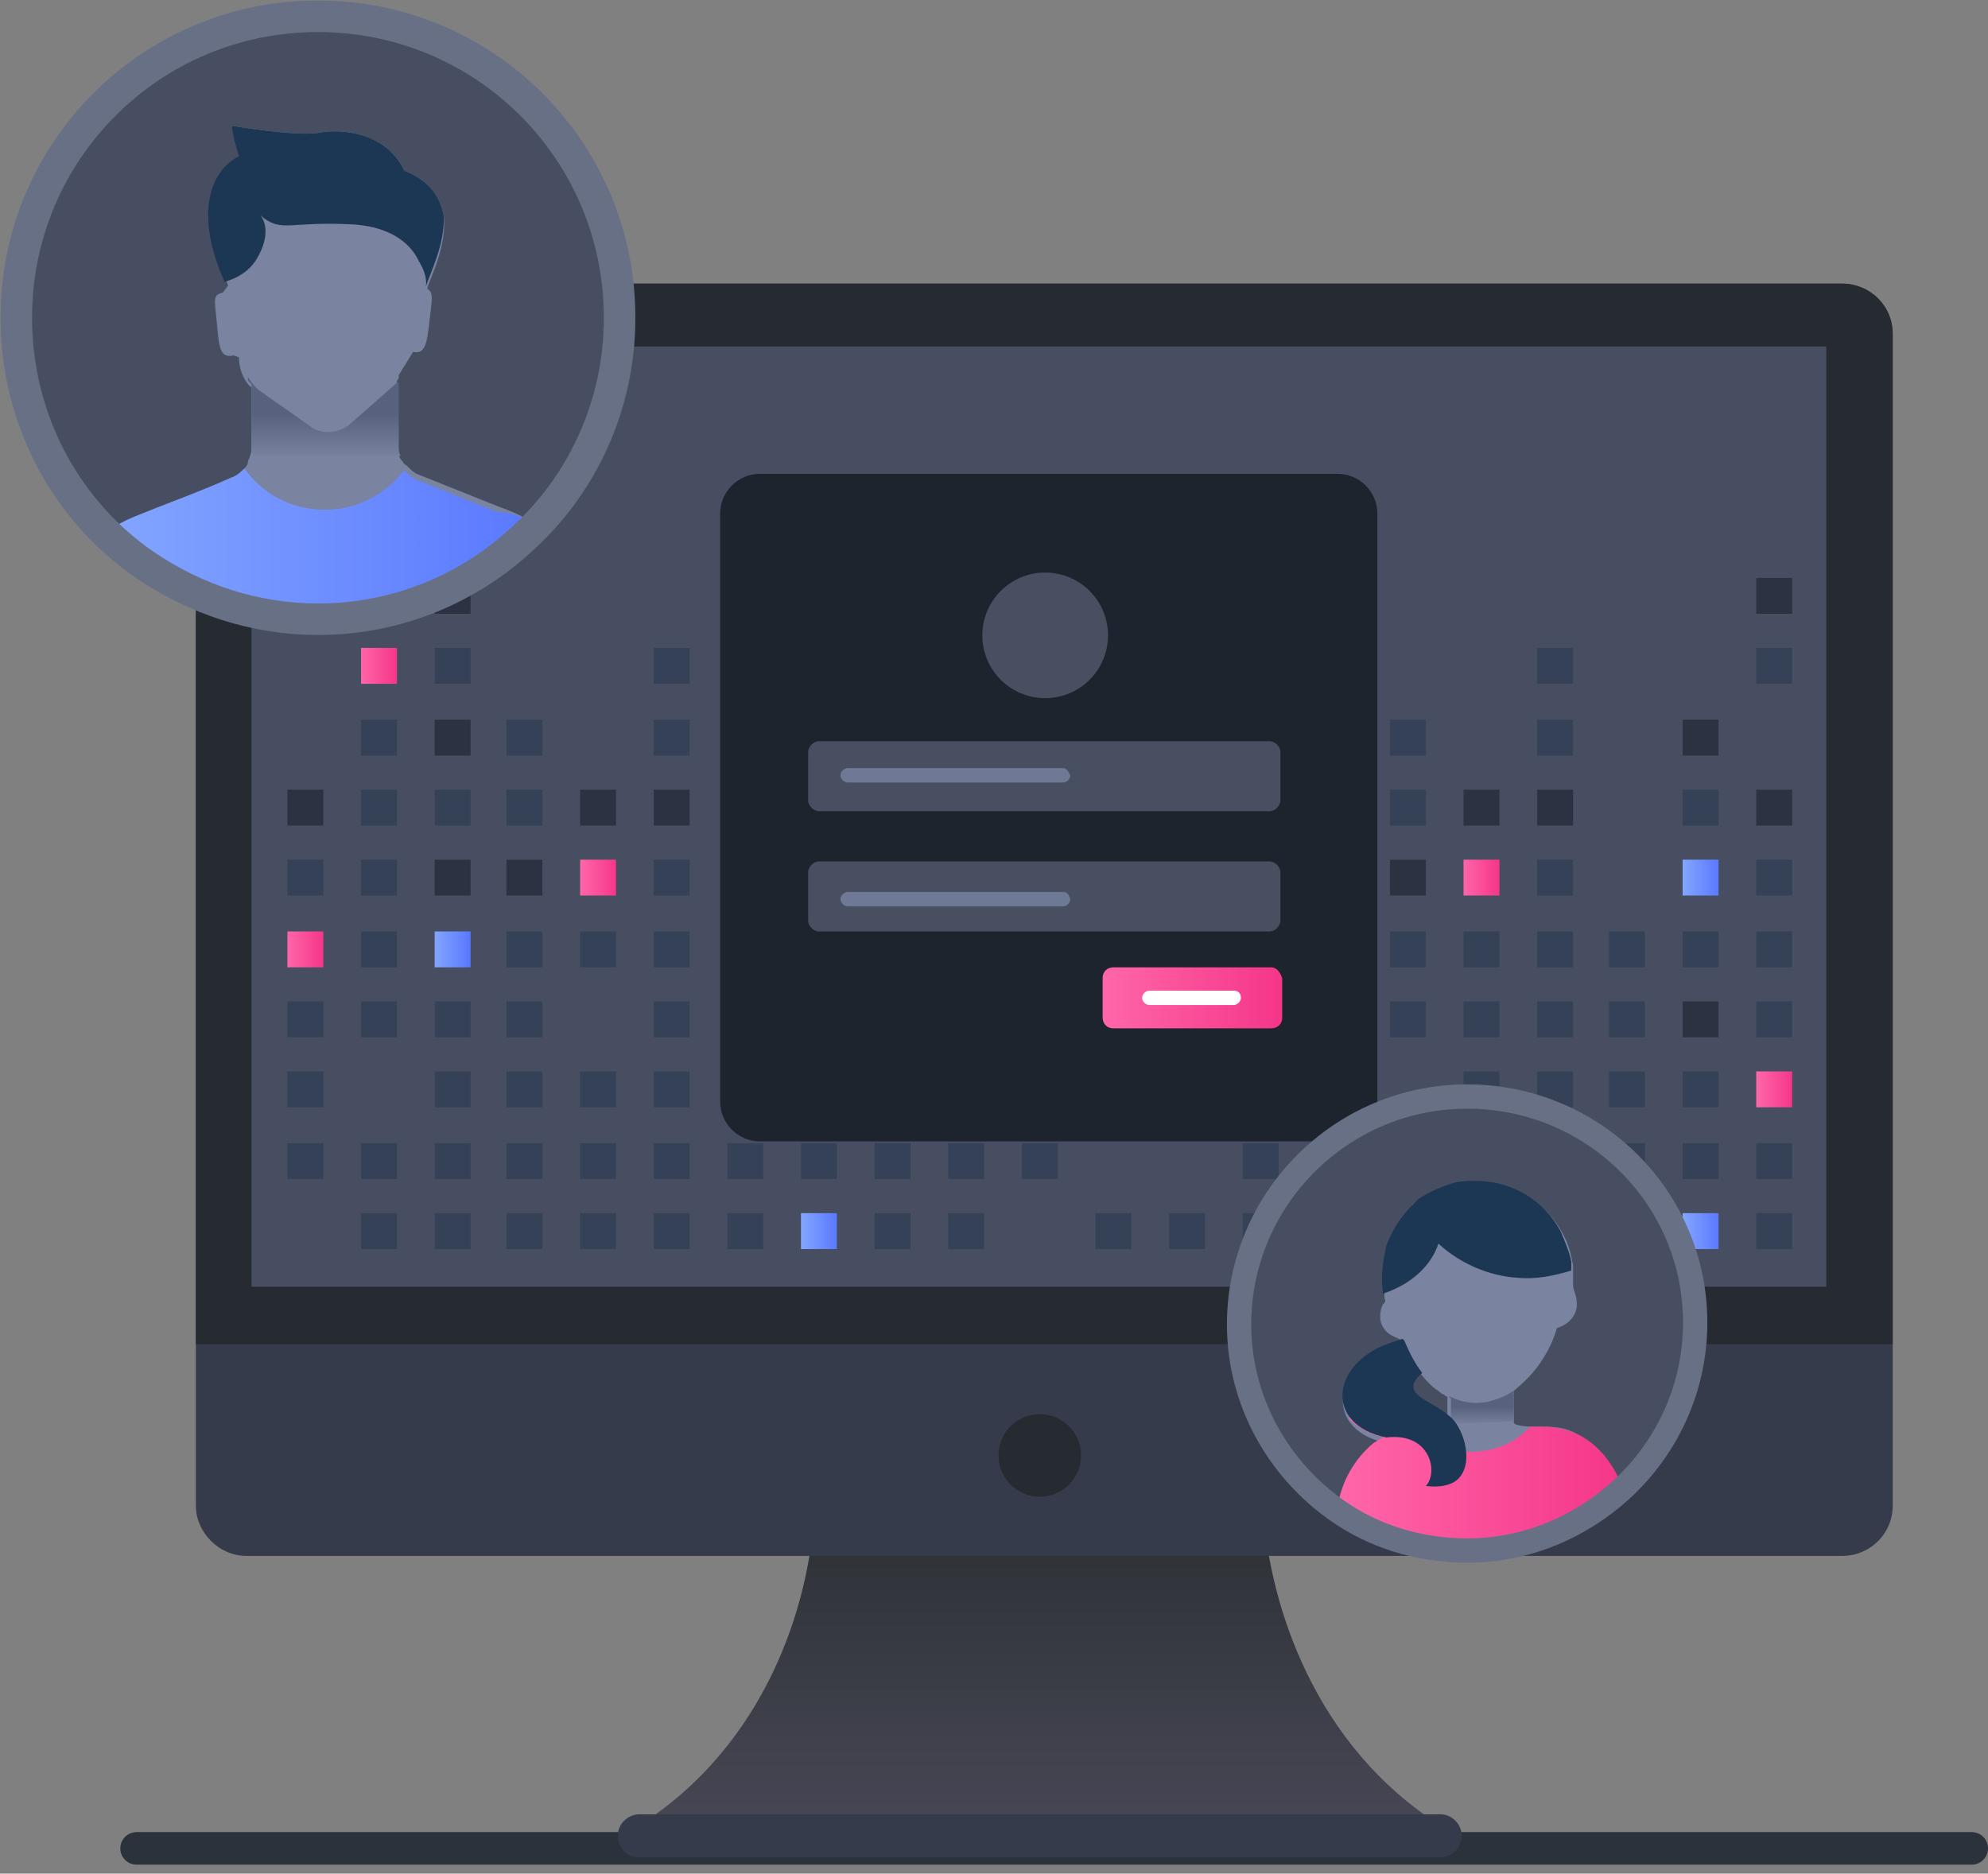 <svg width="122" height="115" viewBox="0 0 122 115" fill="none" xmlns="http://www.w3.org/2000/svg">
<rect x="0" y="0" width="122" height="115" fill="#808080" stroke="none"/>
<path d="M8.383 113.449H121" stroke="#2B323C" stroke-width="2" stroke-miterlimit="10" stroke-linecap="round" stroke-linejoin="round"/>
<path d="M89.264 112.568C80.89 112.788 70.862 112.568 63.81 112.458C56.757 112.678 46.73 112.788 38.355 112.568C46.62 107.832 49.485 99.132 49.925 93.404H77.584C78.135 99.132 81 107.832 89.264 112.568Z" fill="url(#paint0_linear)"/>
<path d="M39.237 114H88.383C89.044 114 89.705 113.449 89.705 112.678C89.705 112.018 89.154 111.357 88.383 111.357H39.237C38.576 111.357 37.915 111.907 37.915 112.678C37.915 113.449 38.465 114 39.237 114Z" fill="#353B4A"/>
<path d="M116.152 20.494V92.413C116.152 94.175 114.719 95.497 113.066 95.497H15.105C13.452 95.497 12.019 94.065 12.019 92.413V20.494C12.019 18.842 13.452 17.41 15.105 17.41H113.066C114.719 17.41 116.152 18.732 116.152 20.494Z" fill="#353B4A"/>
<path d="M116.152 20.494V82.501H12.019V20.494C12.019 18.842 13.452 17.41 15.105 17.41H113.066C114.719 17.41 116.152 18.732 116.152 20.494Z" fill="#262A31"/>
<path d="M112.074 21.265H15.435V78.977H112.074V21.265Z" fill="#474E61"/>
<path d="M63.81 91.863C65.21 91.863 66.344 90.728 66.344 89.329C66.344 87.93 65.21 86.796 63.81 86.796C62.41 86.796 61.275 87.93 61.275 89.329C61.275 90.728 62.41 91.863 63.81 91.863Z" fill="#262A31"/>
<path d="M19.843 70.166H17.639V72.368H19.843V70.166Z" fill="#354157"/>
<path d="M19.843 65.76H17.639V67.963H19.843V65.76Z" fill="#354157"/>
<path d="M19.843 61.465H17.639V63.668H19.843V61.465Z" fill="#354157"/>
<path d="M19.843 57.17H17.639V59.372H19.843V57.17Z" fill="url(#paint1_linear)"/>
<path d="M19.843 52.764H17.639V54.967H19.843V52.764Z" fill="#354157"/>
<path d="M19.843 48.469H17.639V50.672H19.843V48.469Z" fill="#2C3241"/>
<path d="M24.361 74.461H22.157V76.664H24.361V74.461Z" fill="#354157"/>
<path d="M24.361 70.166H22.157V72.368H24.361V70.166Z" fill="#354157"/>
<path d="M24.361 61.465H22.157V63.668H24.361V61.465Z" fill="#354157"/>
<path d="M24.361 57.17H22.157V59.372H24.361V57.17Z" fill="#354157"/>
<path d="M24.361 52.764H22.157V54.967H24.361V52.764Z" fill="#354157"/>
<path d="M24.361 48.469H22.157V50.672H24.361V48.469Z" fill="#354157"/>
<path d="M24.361 44.173H22.157V46.376H24.361V44.173Z" fill="#354157"/>
<path d="M24.361 39.768H22.157V41.971H24.361V39.768Z" fill="url(#paint2_linear)"/>
<path d="M28.879 74.461H26.675V76.664H28.879V74.461Z" fill="#354157"/>
<path d="M28.879 70.166H26.675V72.368H28.879V70.166Z" fill="#354157"/>
<path d="M28.879 65.76H26.675V67.963H28.879V65.76Z" fill="#354157"/>
<path d="M28.879 61.465H26.675V63.668H28.879V61.465Z" fill="#354157"/>
<path d="M28.879 57.17H26.675V59.372H28.879V57.17Z" fill="url(#paint3_linear)"/>
<path d="M28.879 52.764H26.675V54.967H28.879V52.764Z" fill="#2C3241"/>
<path d="M28.879 48.469H26.675V50.672H28.879V48.469Z" fill="#354157"/>
<path d="M28.879 44.173H26.675V46.376H28.879V44.173Z" fill="#2C3241"/>
<path d="M28.879 39.768H26.675V41.971H28.879V39.768Z" fill="#354157"/>
<path d="M28.879 35.473H26.675V37.675H28.879V35.473Z" fill="#2C3241"/>
<path d="M33.286 74.461H31.082V76.664H33.286V74.461Z" fill="#354157"/>
<path d="M33.286 70.166H31.082V72.368H33.286V70.166Z" fill="#354157"/>
<path d="M33.286 65.76H31.082V67.963H33.286V65.76Z" fill="#354157"/>
<path d="M33.286 61.465H31.082V63.668H33.286V61.465Z" fill="#354157"/>
<path d="M33.286 57.17H31.082V59.372H33.286V57.17Z" fill="#354157"/>
<path d="M33.286 52.764H31.082V54.967H33.286V52.764Z" fill="#2C3241"/>
<path d="M33.286 48.469H31.082V50.672H33.286V48.469Z" fill="#354157"/>
<path d="M33.286 44.173H31.082V46.376H33.286V44.173Z" fill="#354157"/>
<path d="M37.804 74.461H35.601V76.664H37.804V74.461Z" fill="#354157"/>
<path d="M37.804 70.166H35.601V72.368H37.804V70.166Z" fill="#354157"/>
<path d="M37.804 65.76H35.601V67.963H37.804V65.76Z" fill="#354157"/>
<path d="M37.804 57.17H35.601V59.372H37.804V57.17Z" fill="#354157"/>
<path d="M37.804 52.764H35.601V54.967H37.804V52.764Z" fill="url(#paint4_linear)"/>
<path d="M37.804 48.469H35.601V50.672H37.804V48.469Z" fill="#2C3241"/>
<path d="M42.322 74.461H40.119V76.664H42.322V74.461Z" fill="#354157"/>
<path d="M42.322 70.166H40.119V72.368H42.322V70.166Z" fill="#354157"/>
<path d="M42.322 65.76H40.119V67.963H42.322V65.76Z" fill="#354157"/>
<path d="M42.322 61.465H40.119V63.668H42.322V61.465Z" fill="#354157"/>
<path d="M42.322 57.17H40.119V59.372H42.322V57.17Z" fill="#354157"/>
<path d="M42.322 52.764H40.119V54.967H42.322V52.764Z" fill="#354157"/>
<path d="M42.322 48.469H40.119V50.672H42.322V48.469Z" fill="#2C3241"/>
<path d="M42.322 44.173H40.119V46.376H42.322V44.173Z" fill="#354157"/>
<path d="M42.322 39.768H40.119V41.971H42.322V39.768Z" fill="#354157"/>
<path d="M46.84 74.461H44.636V76.664H46.84V74.461Z" fill="#354157"/>
<path d="M46.84 70.166H44.636V72.368H46.84V70.166Z" fill="#354157"/>
<path d="M46.84 65.76H44.636V67.963H46.84V65.76Z" fill="#354157"/>
<path d="M46.84 57.17H44.636V59.372H46.84V57.17Z" fill="#354157"/>
<path d="M46.84 52.764H44.636V54.967H46.84V52.764Z" fill="#2C3241"/>
<path d="M51.358 74.461H49.154V76.664H51.358V74.461Z" fill="url(#paint5_linear)"/>
<path d="M51.358 70.166H49.154V72.368H51.358V70.166Z" fill="#354157"/>
<path d="M51.358 65.76H49.154V67.963H51.358V65.76Z" fill="#354157"/>
<path d="M51.358 61.465H49.154V63.668H51.358V61.465Z" fill="#2C3241"/>
<path d="M51.358 57.17H49.154V59.372H51.358V57.17Z" fill="#354157"/>
<path d="M51.358 48.469H49.154V50.672H51.358V48.469Z" fill="#354157"/>
<path d="M51.358 44.173H49.154V46.376H51.358V44.173Z" fill="#2C3241"/>
<path d="M55.876 74.461H53.672V76.664H55.876V74.461Z" fill="#354157"/>
<path d="M55.876 70.166H53.672V72.368H55.876V70.166Z" fill="#354157"/>
<path d="M55.876 65.76H53.672V67.963H55.876V65.76Z" fill="url(#paint6_linear)"/>
<path d="M55.876 61.465H53.672V63.668H55.876V61.465Z" fill="#354157"/>
<path d="M55.876 57.17H53.672V59.372H55.876V57.17Z" fill="#354157"/>
<path d="M55.876 52.764H53.672V54.967H55.876V52.764Z" fill="#354157"/>
<path d="M55.876 48.469H53.672V50.672H55.876V48.469Z" fill="#2C3241"/>
<path d="M55.876 39.768H53.672V41.971H55.876V39.768Z" fill="#354157"/>
<path d="M55.876 35.473H53.672V37.675H55.876V35.473Z" fill="#2C3241"/>
<path d="M87.502 70.166H85.298V72.368H87.502V70.166Z" fill="#354157"/>
<path d="M87.502 61.465H85.298V63.668H87.502V61.465Z" fill="#354157"/>
<path d="M87.502 57.17H85.298V59.372H87.502V57.17Z" fill="#354157"/>
<path d="M87.502 52.764H85.298V54.967H87.502V52.764Z" fill="#2C3241"/>
<path d="M87.502 48.469H85.298V50.672H87.502V48.469Z" fill="#354157"/>
<path d="M87.502 44.173H85.298V46.376H87.502V44.173Z" fill="#354157"/>
<path d="M92.019 74.461H89.815V76.664H92.019V74.461Z" fill="#354157"/>
<path d="M92.019 70.166H89.815V72.368H92.019V70.166Z" fill="#354157"/>
<path d="M92.019 65.76H89.815V67.963H92.019V65.76Z" fill="#354157"/>
<path d="M92.019 61.465H89.815V63.668H92.019V61.465Z" fill="#354157"/>
<path d="M92.019 57.17H89.815V59.372H92.019V57.17Z" fill="#354157"/>
<path d="M92.019 52.764H89.815V54.967H92.019V52.764Z" fill="url(#paint7_linear)"/>
<path d="M92.019 48.469H89.815V50.672H92.019V48.469Z" fill="#2C3241"/>
<path d="M96.537 74.461H94.334V76.664H96.537V74.461Z" fill="#354157"/>
<path d="M96.537 70.166H94.334V72.368H96.537V70.166Z" fill="#354157"/>
<path d="M96.537 65.76H94.334V67.963H96.537V65.76Z" fill="#354157"/>
<path d="M96.537 61.465H94.334V63.668H96.537V61.465Z" fill="#354157"/>
<path d="M96.537 57.17H94.334V59.372H96.537V57.17Z" fill="#354157"/>
<path d="M96.537 52.764H94.334V54.967H96.537V52.764Z" fill="#354157"/>
<path d="M96.537 48.469H94.334V50.672H96.537V48.469Z" fill="#2C3241"/>
<path d="M96.537 44.173H94.334V46.376H96.537V44.173Z" fill="#354157"/>
<path d="M96.537 39.768H94.334V41.971H96.537V39.768Z" fill="#354157"/>
<path d="M100.945 74.461H98.741V76.664H100.945V74.461Z" fill="#354157"/>
<path d="M100.945 70.166H98.741V72.368H100.945V70.166Z" fill="#354157"/>
<path d="M100.945 65.76H98.741V67.963H100.945V65.76Z" fill="#354157"/>
<path d="M100.945 61.465H98.741V63.668H100.945V61.465Z" fill="#354157"/>
<path d="M100.945 57.17H98.741V59.372H100.945V57.17Z" fill="#354157"/>
<path d="M105.463 74.461H103.259V76.664H105.463V74.461Z" fill="url(#paint8_linear)"/>
<path d="M105.463 70.166H103.259V72.368H105.463V70.166Z" fill="#354157"/>
<path d="M105.463 65.76H103.259V67.963H105.463V65.76Z" fill="#354157"/>
<path d="M105.463 61.465H103.259V63.668H105.463V61.465Z" fill="#2C3241"/>
<path d="M105.463 57.17H103.259V59.372H105.463V57.17Z" fill="#354157"/>
<path d="M105.463 52.764H103.259V54.967H105.463V52.764Z" fill="url(#paint9_linear)"/>
<path d="M105.463 48.469H103.259V50.672H105.463V48.469Z" fill="#354157"/>
<path d="M105.463 44.173H103.259V46.376H105.463V44.173Z" fill="#2C3241"/>
<path d="M109.981 74.461H107.777V76.664H109.981V74.461Z" fill="#354157"/>
<path d="M109.981 70.166H107.777V72.368H109.981V70.166Z" fill="#354157"/>
<path d="M109.981 65.76H107.777V67.963H109.981V65.76Z" fill="url(#paint10_linear)"/>
<path d="M109.981 61.465H107.777V63.668H109.981V61.465Z" fill="#354157"/>
<path d="M109.981 57.17H107.777V59.372H109.981V57.17Z" fill="#354157"/>
<path d="M109.981 52.764H107.777V54.967H109.981V52.764Z" fill="#354157"/>
<path d="M109.981 48.469H107.777V50.672H109.981V48.469Z" fill="#2C3241"/>
<path d="M109.981 39.768H107.777V41.971H109.981V39.768Z" fill="#354157"/>
<path d="M109.981 35.473H107.777V37.675H109.981V35.473Z" fill="#2C3241"/>
<path d="M60.394 74.461H58.19V76.664H60.394V74.461Z" fill="#354157"/>
<path d="M60.394 70.166H58.19V72.368H60.394V70.166Z" fill="#354157"/>
<path d="M60.394 65.76H58.19V67.963H60.394V65.76Z" fill="#354157"/>
<path d="M60.394 57.17H58.19V59.372H60.394V57.17Z" fill="#2C3241"/>
<path d="M60.394 48.469H58.19V50.672H60.394V48.469Z" fill="#354157"/>
<path d="M60.394 44.173H58.19V46.376H60.394V44.173Z" fill="#2C3241"/>
<path d="M60.394 39.768H58.19V41.971H60.394V39.768Z" fill="#354157"/>
<path d="M60.394 35.473H58.19V37.675H60.394V35.473Z" fill="#2C3241"/>
<path d="M64.912 70.166H62.708V72.368H64.912V70.166Z" fill="#354157"/>
<path d="M64.912 65.76H62.708V67.963H64.912V65.76Z" fill="#2C3241"/>
<path d="M64.912 61.465H62.708V63.668H64.912V61.465Z" fill="#354157"/>
<path d="M64.912 57.17H62.708V59.372H64.912V57.17Z" fill="#354157"/>
<path d="M64.912 52.764H62.708V54.967H64.912V52.764Z" fill="url(#paint11_linear)"/>
<path d="M64.912 48.469H62.708V50.672H64.912V48.469Z" fill="#354157"/>
<path d="M64.912 44.173H62.708V46.376H64.912V44.173Z" fill="#354157"/>
<path d="M69.43 74.461H67.226V76.664H69.43V74.461Z" fill="#354157"/>
<path d="M69.43 65.76H67.226V67.963H69.43V65.76Z" fill="#354157"/>
<path d="M69.43 61.465H67.226V63.668H69.43V61.465Z" fill="url(#paint12_linear)"/>
<path d="M69.43 57.17H67.226V59.372H69.43V57.17Z" fill="#354157"/>
<path d="M69.43 52.764H67.226V54.967H69.43V52.764Z" fill="#2C3241"/>
<path d="M69.43 48.469H67.226V50.672H69.43V48.469Z" fill="url(#paint13_linear)"/>
<path d="M73.948 74.461H71.744V76.664H73.948V74.461Z" fill="#354157"/>
<path d="M73.948 61.465H71.744V63.668H73.948V61.465Z" fill="#2C3241"/>
<path d="M73.948 57.17H71.744V59.372H73.948V57.17Z" fill="#354157"/>
<path d="M73.948 52.764H71.744V54.967H73.948V52.764Z" fill="#354157"/>
<path d="M78.466 74.461H76.262V76.664H78.466V74.461Z" fill="#354157"/>
<path d="M78.466 70.166H76.262V72.368H78.466V70.166Z" fill="#354157"/>
<path d="M78.466 65.76H76.262V67.963H78.466V65.76Z" fill="#354157"/>
<path d="M78.466 61.465H76.262V63.668H78.466V61.465Z" fill="#354157"/>
<path d="M78.466 57.17H76.262V59.372H78.466V57.17Z" fill="#2C3241"/>
<path d="M78.466 52.764H76.262V54.967H78.466V52.764Z" fill="#354157"/>
<path d="M78.466 48.469H76.262V50.672H78.466V48.469Z" fill="url(#paint14_linear)"/>
<path d="M78.466 44.173H76.262V46.376H78.466V44.173Z" fill="#354157"/>
<path d="M82.873 74.461H80.669V76.664H82.873V74.461Z" fill="#354157"/>
<path d="M82.873 65.76H80.669V67.963H82.873V65.76Z" fill="#354157"/>
<path d="M82.873 61.465H80.669V63.668H82.873V61.465Z" fill="#2C3241"/>
<path d="M82.102 70.055H46.62C45.297 70.055 44.196 68.954 44.196 67.632V31.508C44.196 30.186 45.297 29.085 46.62 29.085H82.102C83.424 29.085 84.526 30.186 84.526 31.508V67.632C84.526 68.954 83.424 70.055 82.102 70.055Z" fill="#1E242D"/>
<path d="M64.14 42.852C66.27 42.852 67.997 41.126 67.997 38.997C67.997 36.868 66.27 35.142 64.14 35.142C62.01 35.142 60.284 36.868 60.284 38.997C60.284 41.126 62.01 42.852 64.14 42.852Z" fill="#474F61"/>
<path d="M77.915 49.79H50.256C49.926 49.79 49.595 49.46 49.595 49.13V46.156C49.595 45.825 49.926 45.495 50.256 45.495H77.915C78.245 45.495 78.576 45.825 78.576 46.156V49.13C78.576 49.46 78.245 49.79 77.915 49.79Z" fill="#474F61"/>
<path d="M77.915 57.17H50.256C49.926 57.17 49.595 56.839 49.595 56.509V53.535C49.595 53.205 49.926 52.874 50.256 52.874H77.915C78.245 52.874 78.576 53.205 78.576 53.535V56.509C78.576 56.839 78.245 57.17 77.915 57.17Z" fill="#474F61"/>
<path d="M78.025 59.372H68.328C67.997 59.372 67.667 59.593 67.667 60.033V62.456C67.667 62.786 67.887 63.117 68.328 63.117H78.025C78.356 63.117 78.686 62.897 78.686 62.456V60.033C78.576 59.703 78.356 59.372 78.025 59.372Z" fill="url(#paint15_linear)"/>
<path d="M75.711 60.804H70.532C70.311 60.804 70.091 61.025 70.091 61.245C70.091 61.465 70.311 61.686 70.532 61.686H75.711C75.931 61.686 76.151 61.465 76.151 61.245C76.151 60.914 75.931 60.804 75.711 60.804Z" fill="white"/>
<path d="M65.242 54.747H52.019C51.799 54.747 51.578 54.967 51.578 55.187C51.578 55.408 51.799 55.628 52.019 55.628H65.242C65.463 55.628 65.683 55.408 65.683 55.187C65.573 54.857 65.463 54.747 65.242 54.747Z" fill="#6E7A95"/>
<path d="M65.242 47.147H52.019C51.799 47.147 51.578 47.367 51.578 47.588C51.578 47.808 51.799 48.029 52.019 48.029H65.242C65.463 48.029 65.683 47.808 65.683 47.588C65.573 47.367 65.463 47.147 65.242 47.147Z" fill="#6E7A95"/>
<path d="M104.03 81.179C104.03 85.254 102.267 88.889 99.513 91.422C96.978 93.735 93.672 95.167 90.036 95.167C87.061 95.167 84.306 94.286 82.102 92.744C78.466 90.21 76.041 86.025 76.041 81.29C76.041 73.58 82.323 67.302 90.036 67.302C97.749 67.302 104.03 73.47 104.03 81.179Z" fill="#474E61"/>
<path d="M99 92C98.89 91.67 99.733 91.642 99.623 91.312C99.623 91.202 99.513 91.092 99.402 90.871C98.852 89.77 97.97 88.669 96.758 88.008C96.207 87.677 95.546 87.567 94.774 87.567C94.554 87.567 94.334 87.567 94.223 87.567C93.011 87.567 92.901 87.347 92.901 87.347V85.365C93.562 84.814 94.113 84.263 94.554 83.603C94.995 82.942 95.325 82.281 95.546 81.51C96.317 81.29 96.868 80.629 96.758 79.858C96.758 79.527 96.537 79.197 96.537 78.867C96.537 78.646 96.537 78.536 96.537 78.316C96.537 78.206 96.537 78.096 96.537 77.986C96.537 77.875 96.537 77.765 96.537 77.655C96.427 77.104 96.317 76.444 95.876 75.673C94.885 73.8 92.901 72.589 90.697 72.589C90.256 72.589 89.816 72.589 89.375 72.699C88.603 72.919 87.832 73.25 87.171 73.69C87.061 73.8 86.951 73.91 86.84 74.021C86.84 74.021 86.73 74.021 86.73 74.131C86.069 74.791 85.518 75.562 85.188 76.554C84.857 77.435 84.857 78.426 84.967 79.417C84.967 79.417 84.967 79.417 84.967 79.527C84.967 79.527 84.967 79.527 84.967 79.638C84.967 79.858 85.077 79.748 84.967 79.968L84.857 80.078C84.747 80.298 84.637 80.739 84.747 81.18C85.077 82.061 85.628 81.95 86.179 82.391C86.179 82.391 86.069 82.391 86.069 82.501L85.408 82.721C82.653 83.602 81.772 85.915 82.874 87.347C83.314 87.898 83.975 88.338 85.077 88.559C84.747 88.559 84.526 88.779 84.416 88.889C83.204 89.88 82.433 91.312 82.212 92.744C82.102 93.184 82.543 93.515 82.874 93.515L98 92.5C98.551 92.17 99.11 92.441 99 92ZM87.171 84.263C87.281 84.484 87.502 84.704 87.722 84.924C87.832 85.034 88.052 85.254 88.273 85.365C88.383 85.475 88.493 85.585 88.603 85.585C88.603 85.585 88.603 85.585 88.714 85.695C88.714 85.695 88.824 85.695 88.824 85.805V86.906C88.824 86.906 88.824 86.906 88.714 86.796C88.603 86.686 88.493 86.576 88.383 86.576C88.163 86.466 88.053 86.356 87.832 86.246C87.722 86.246 87.722 86.136 87.612 86.136C87.061 85.805 86.51 85.475 86.51 85.034C86.62 84.814 86.84 84.594 87.171 84.263Z" fill="#7A83A0"/>
<path d="M99.513 91.312C96.978 93.625 93.672 95.057 90.036 95.057C87.061 95.057 84.306 94.175 82.102 92.634C82.102 92.523 82.102 92.523 82.102 92.413C82.322 90.981 83.094 89.55 84.306 88.558C84.526 88.448 84.747 88.228 84.967 88.228C83.975 88.008 83.204 87.567 82.763 87.017H86.069C86.951 88.338 88.493 89.109 90.256 89.109C91.689 89.109 93.011 88.558 93.893 87.567C94.003 87.567 94.113 87.567 94.223 87.567C94.334 87.567 94.554 87.567 94.774 87.567C95.546 87.567 96.207 87.788 96.758 88.008C97.97 88.558 98.851 89.66 99.402 90.871C99.402 91.092 99.513 91.202 99.513 91.312Z" fill="url(#paint16_linear)"/>
<path d="M92.901 85.365V87.237L87.501 87.457L87.832 86.246C87.942 86.246 87.942 86.356 88.052 86.356C88.273 86.466 88.383 86.576 88.603 86.686C88.714 86.796 88.824 86.796 88.934 86.906C88.934 86.906 88.934 86.906 89.044 87.017V85.805C89.044 85.805 88.934 85.805 88.934 85.695C89.816 86.135 91.138 86.466 92.901 85.365Z" fill="url(#paint17_linear)"/>
<path d="M96.427 77.985C95.325 78.316 94.223 78.536 93.121 78.426C91.358 78.316 89.595 77.545 88.273 76.333C87.832 77.655 86.73 78.646 85.408 79.197C85.188 79.307 85.077 79.307 84.857 79.417C84.857 79.417 84.857 79.417 84.857 79.307C84.747 78.316 84.857 77.435 85.077 76.444C85.408 75.562 85.959 74.681 86.62 74.02C86.62 74.02 86.73 74.02 86.73 73.91C86.84 73.8 86.951 73.69 87.061 73.58C87.722 73.139 88.493 72.809 89.265 72.589C89.705 72.479 90.146 72.479 90.587 72.479C92.791 72.479 94.774 73.69 95.766 75.562C96.097 76.333 96.317 76.884 96.427 77.435C96.427 77.655 96.427 77.765 96.427 77.985Z" fill="#1C3754"/>
<path d="M89.595 90.651C89.154 91.202 88.273 91.312 87.501 91.202C88.273 90.431 87.832 87.898 85.077 88.228C81.221 87.457 81.661 83.602 85.408 82.391L86.069 82.171L86.179 82.281C86.51 83.052 86.84 83.713 87.281 84.263C85.739 85.585 87.832 85.915 88.934 86.906C89.705 87.457 90.477 89.55 89.595 90.651Z" fill="#1C3754"/>
<path d="M104.03 81.179C104.03 85.254 102.267 88.889 99.513 91.422C96.978 93.735 93.672 95.167 90.036 95.167C87.061 95.167 84.306 94.286 82.102 92.744C78.466 90.21 76.041 86.025 76.041 81.29C76.041 73.58 82.323 67.302 90.036 67.302C97.749 67.302 104.03 73.47 104.03 81.179Z" stroke="#687086" stroke-width="1.492" stroke-miterlimit="10" stroke-linecap="round" stroke-linejoin="round"/>
<path d="M38.025 19.503C38.025 24.459 36.041 28.975 32.956 32.279C32.736 32.609 32.405 32.829 32.074 33.16C28.769 36.244 24.361 38.116 19.512 38.116C15.656 38.116 12.019 36.904 8.934 34.812C8.052 34.261 7.281 33.49 6.51 32.829C3.094 29.415 1 24.79 1 19.613C1 9.26 9.264 1 19.512 1C29.76 1 38.025 9.26 38.025 19.503Z" fill="#E9F0F8"/>
<path d="M38.025 19.503C38.025 24.9 35.711 29.746 32.074 33.05C28.769 36.133 24.361 38.006 19.512 38.006C15.656 38.006 12.019 36.794 8.934 34.702C4.085 31.398 1 25.781 1 19.503C1 9.26 9.264 1 19.512 1C29.76 1 38.025 9.26 38.025 19.503Z" fill="#474E61"/>
<path d="M32.956 32.279C32.736 32.609 32.405 32.829 32.075 33.16C28.769 36.244 24.361 38.116 19.512 38.116C15.656 38.116 12.019 36.904 8.934 34.812C8.052 34.261 7.281 33.49 6.51 32.829C6.951 32.279 7.612 31.948 9.044 31.398L9.595 31.177C10.697 30.737 12.24 30.186 14.223 29.305C14.554 29.195 14.774 28.975 14.995 28.754C15.105 28.644 15.215 28.534 15.215 28.314C15.325 28.094 15.435 27.763 15.435 27.543V23.798C15.325 23.688 15.325 23.688 15.215 23.578C14.884 23.137 14.664 22.587 14.664 21.926L14.334 21.816C13.342 22.036 13.452 21.045 13.232 19.062C13.121 18.181 13.232 18.071 13.672 17.961L14.003 17.52C13.342 15.868 13.011 14.547 13.011 13.445C13.011 11.573 13.783 10.362 14.884 9.811C14.223 8.159 14.223 7.718 14.223 7.718C14.223 7.718 18.08 8.379 19.512 8.159C21.165 7.828 23.81 8.269 24.802 10.472C26.455 11.133 27.006 12.124 27.226 13.225C27.446 14.987 26.455 16.97 26.234 17.631V17.741C26.455 17.851 26.565 18.071 26.455 18.842C26.234 20.714 26.234 21.816 25.353 21.596L24.471 23.027C24.471 23.248 24.471 23.248 24.361 23.358C24.361 23.688 24.361 24.239 24.361 27.323C24.361 27.653 24.471 28.094 24.692 28.314C24.802 28.424 24.802 28.534 24.912 28.534C25.132 28.754 25.353 28.975 25.573 29.085C27.777 29.966 29.43 30.627 30.532 31.067C31.744 31.508 32.405 31.838 32.956 32.279Z" fill="#7A83A0"/>
<path d="M32.956 32.279C32.736 32.609 32.405 32.829 32.075 33.16C28.769 36.244 24.361 38.116 19.512 38.116C15.656 38.116 12.019 36.904 8.934 34.812C8.052 34.261 7.281 33.49 6.51 32.829C6.951 32.279 7.612 31.948 9.044 31.398L9.595 31.177C10.697 30.737 12.24 30.186 14.223 29.305C14.554 29.195 14.774 28.975 14.995 28.754C16.096 30.296 17.86 31.288 19.953 31.288C21.937 31.288 23.7 30.296 24.802 28.864C25.022 29.085 25.243 29.305 25.463 29.415C27.667 30.296 29.32 30.957 30.422 31.398C31.744 31.508 32.405 31.838 32.956 32.279Z" fill="url(#paint18_linear)"/>
<path d="M26.124 17.631C26.234 17.19 26.014 16.529 25.794 16.199C25.794 16.089 25.683 16.089 25.683 15.979C24.912 14.437 23.259 13.886 21.716 13.776C17.639 13.556 17.309 14.326 15.986 13.225C16.427 13.776 16.427 14.767 15.766 15.868C15.325 16.639 14.554 17.08 13.783 17.3C11.909 13.115 12.901 10.472 14.664 9.591C14.223 8.159 14.223 7.718 14.223 7.718C14.223 7.718 18.08 8.379 19.512 8.159C21.165 7.828 23.81 8.269 24.802 10.472C26.455 11.133 27.006 12.124 27.226 13.225C27.336 14.987 26.345 16.86 26.124 17.631Z" fill="#1C3754"/>
<path d="M15.435 27.323V23.578C15.325 23.468 15.325 23.468 15.215 23.358V23.137C15.435 23.468 15.656 23.798 15.986 24.018L18.962 26.111C19.623 26.662 20.614 26.662 21.386 26.111L24.141 23.688C24.251 23.578 24.361 23.468 24.471 23.468C24.471 23.798 24.471 24.349 24.471 27.433C24.471 27.653 24.471 27.763 24.581 27.983H15.546C15.435 27.763 15.435 27.543 15.435 27.323Z" fill="url(#paint19_linear)"/>
<path d="M38.025 19.503C38.025 24.9 35.711 29.746 32.074 33.05C28.769 36.133 24.361 38.006 19.512 38.006C15.656 38.006 12.019 36.794 8.934 34.702C4.085 31.398 1 25.781 1 19.503C1 9.26 9.264 1 19.512 1C29.76 1 38.025 9.26 38.025 19.503Z" stroke="#687086" stroke-width="1.935" stroke-miterlimit="10" stroke-linecap="round" stroke-linejoin="round"/>
<defs>
<linearGradient id="paint0_linear" x1="63.701" y1="112.192" x2="63.701" y2="94.958" gradientUnits="userSpaceOnUse">
<stop stop-color="#474755"/>
<stop offset="0.991" stop-color="#2F3338"/>
</linearGradient>
<linearGradient id="paint1_linear" x1="17.608" y1="58.238" x2="19.82" y2="58.238" gradientUnits="userSpaceOnUse">
<stop stop-color="#FF66A9"/>
<stop offset="1" stop-color="#F53689"/>
</linearGradient>
<linearGradient id="paint2_linear" x1="22.116" y1="40.894" x2="24.328" y2="40.894" gradientUnits="userSpaceOnUse">
<stop stop-color="#FF66A9"/>
<stop offset="1" stop-color="#F53689"/>
</linearGradient>
<linearGradient id="paint3_linear" x1="26.624" y1="58.238" x2="28.836" y2="58.238" gradientUnits="userSpaceOnUse">
<stop stop-color="#83A6FF"/>
<stop offset="1" stop-color="#5A78FF"/>
</linearGradient>
<linearGradient id="paint4_linear" x1="35.641" y1="53.902" x2="37.852" y2="53.902" gradientUnits="userSpaceOnUse">
<stop stop-color="#FF66A9"/>
<stop offset="1" stop-color="#F53689"/>
</linearGradient>
<linearGradient id="paint5_linear" x1="49.165" y1="75.581" x2="51.377" y2="75.581" gradientUnits="userSpaceOnUse">
<stop stop-color="#83A6FF"/>
<stop offset="1" stop-color="#5A78FF"/>
</linearGradient>
<linearGradient id="paint6_linear" x1="53.674" y1="66.909" x2="55.885" y2="66.909" gradientUnits="userSpaceOnUse">
<stop stop-color="#FF66A9"/>
<stop offset="1" stop-color="#F53689"/>
</linearGradient>
<linearGradient id="paint7_linear" x1="89.774" y1="53.902" x2="91.986" y2="53.902" gradientUnits="userSpaceOnUse">
<stop stop-color="#FF66A9"/>
<stop offset="1" stop-color="#F53689"/>
</linearGradient>
<linearGradient id="paint8_linear" x1="103.299" y1="75.581" x2="105.51" y2="75.581" gradientUnits="userSpaceOnUse">
<stop stop-color="#83A6FF"/>
<stop offset="1" stop-color="#5A78FF"/>
</linearGradient>
<linearGradient id="paint9_linear" x1="103.299" y1="53.902" x2="105.51" y2="53.902" gradientUnits="userSpaceOnUse">
<stop stop-color="#83A6FF"/>
<stop offset="1" stop-color="#5A78FF"/>
</linearGradient>
<linearGradient id="paint10_linear" x1="107.807" y1="66.909" x2="110.019" y2="66.909" gradientUnits="userSpaceOnUse">
<stop stop-color="#FF66A9"/>
<stop offset="1" stop-color="#F53689"/>
</linearGradient>
<linearGradient id="paint11_linear" x1="62.69" y1="53.902" x2="64.901" y2="53.902" gradientUnits="userSpaceOnUse">
<stop stop-color="#83A6FF"/>
<stop offset="1" stop-color="#5A78FF"/>
</linearGradient>
<linearGradient id="paint12_linear" x1="67.198" y1="62.574" x2="69.409" y2="62.574" gradientUnits="userSpaceOnUse">
<stop stop-color="#FF66A9"/>
<stop offset="1" stop-color="#F53689"/>
</linearGradient>
<linearGradient id="paint13_linear" x1="67.198" y1="49.566" x2="69.409" y2="49.566" gradientUnits="userSpaceOnUse">
<stop stop-color="#83A6FF"/>
<stop offset="1" stop-color="#5A78FF"/>
</linearGradient>
<linearGradient id="paint14_linear" x1="76.214" y1="49.566" x2="78.426" y2="49.566" gradientUnits="userSpaceOnUse">
<stop stop-color="#FF66A9"/>
<stop offset="1" stop-color="#F53689"/>
</linearGradient>
<linearGradient id="paint15_linear" x1="67.703" y1="61.206" x2="78.6" y2="61.206" gradientUnits="userSpaceOnUse">
<stop stop-color="#FF66A9"/>
<stop offset="1" stop-color="#F53689"/>
</linearGradient>
<linearGradient id="paint16_linear" x1="82.136" y1="91.085" x2="99.56" y2="91.085" gradientUnits="userSpaceOnUse">
<stop stop-color="#FF66A9"/>
<stop offset="1" stop-color="#F53689"/>
</linearGradient>
<linearGradient id="paint17_linear" x1="90.209" y1="87.535" x2="90.209" y2="86.333" gradientUnits="userSpaceOnUse">
<stop stop-color="#7A83A0"/>
<stop offset="0.991" stop-color="#58617D"/>
</linearGradient>
<linearGradient id="paint18_linear" x1="6.493" y1="33.266" x2="32.906" y2="33.266" gradientUnits="userSpaceOnUse">
<stop stop-color="#83A6FF"/>
<stop offset="1" stop-color="#5A78FF"/>
</linearGradient>
<linearGradient id="paint19_linear" x1="19.913" y1="28.164" x2="19.913" y2="25.38" gradientUnits="userSpaceOnUse">
<stop stop-color="#7A83A0"/>
<stop offset="0.991" stop-color="#58617D"/>
</linearGradient>
</defs>
</svg>
